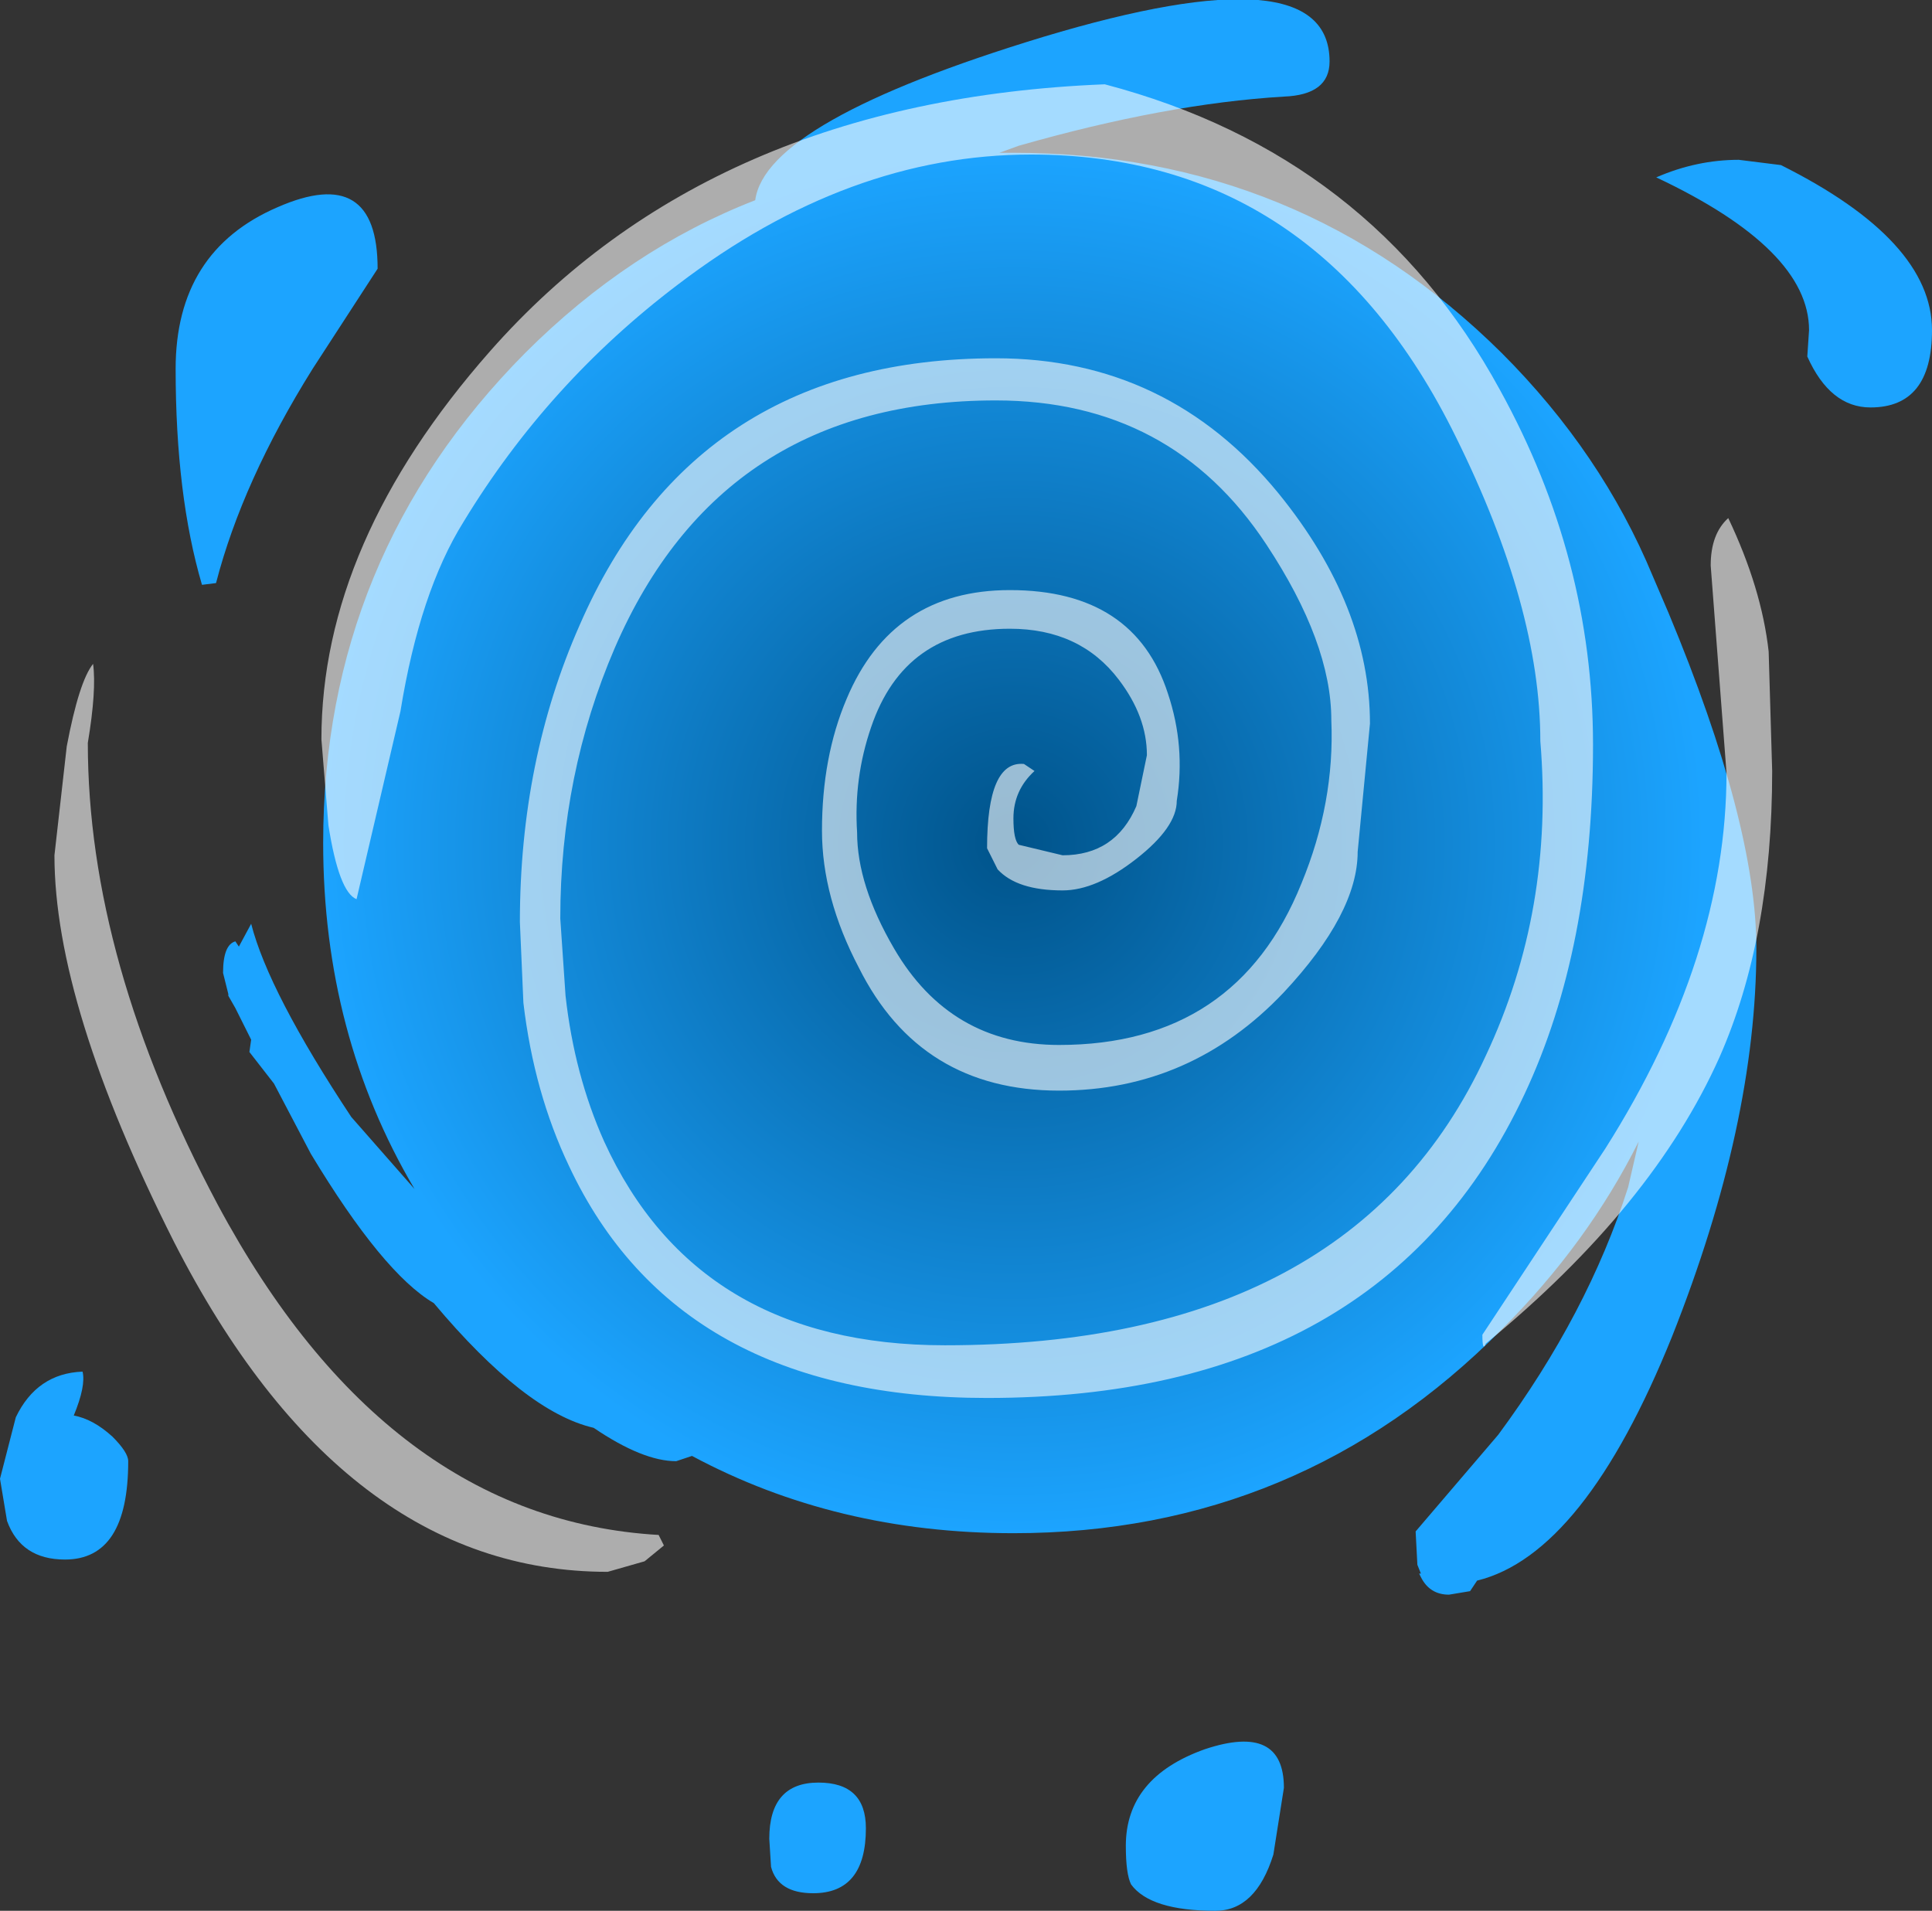 <?xml version="1.0" encoding="UTF-8" standalone="no"?>
<svg xmlns:xlink="http://www.w3.org/1999/xlink" height="54.4px" width="55.0px" xmlns="http://www.w3.org/2000/svg">
  <rect width="100%" height="100%" fill="#333333" stroke="none"/>
  <g transform="matrix(1.0, 0.0, 0.0, 1.0, 7.75, 4.55)">
    <path d="M20.7 -0.2 L21.1 -0.2 Q29.25 -0.2 35.0 5.5 37.85 8.35 39.3 11.85 L39.75 12.9 Q42.25 18.9 42.25 22.45 42.25 27.45 39.85 33.5 37.35 39.7 34.3 40.45 L34.1 40.75 33.5 40.85 Q32.95 40.85 32.7 40.35 L32.65 40.25 32.7 40.25 32.6 40.0 32.55 39.05 34.9 36.3 Q37.45 32.85 38.6 29.25 L38.9 27.95 Q37.45 30.85 35.0 33.3 29.25 39.1 21.1 39.1 16.05 39.1 11.95 36.9 L11.5 37.05 Q10.55 37.05 9.15 36.1 7.2 35.65 4.6 32.55 3.15 31.7 1.1 28.3 L0.05 26.3 -0.65 25.4 -0.6 25.05 -1.05 24.15 -1.25 23.8 -1.25 23.75 -1.4 23.15 Q-1.4 22.35 -1.05 22.25 L-0.95 22.4 -0.6 21.75 Q-0.1 23.7 2.25 27.25 L4.05 29.3 Q1.45 24.9 1.45 19.45 1.45 11.3 7.2 5.5 10.15 2.55 13.75 1.15 14.05 -1.1 21.95 -3.5 30.1 -5.95 30.1 -2.8 30.1 -1.85 28.8 -1.8 25.45 -1.6 21.25 -0.4 L20.7 -0.2 M41.75 0.0 L42.95 0.15 Q47.25 2.3 47.25 4.85 47.25 7.05 45.5 7.05 44.35 7.05 43.7 5.6 L43.75 4.85 Q43.75 2.55 39.4 0.5 40.55 0.0 41.75 0.0 M1.15 5.95 Q-0.85 9.15 -1.6 12.05 L-2.0 12.1 Q-2.75 9.55 -2.75 5.95 -2.75 2.6 0.15 1.35 3.0 0.1 3.0 3.1 L1.15 5.95 M15.4 49.35 Q14.4 49.35 14.2 48.6 L14.15 47.8 Q14.15 46.2 15.55 46.2 16.9 46.2 16.9 47.5 16.9 49.35 15.4 49.35 M28.5 48.25 Q28.0 49.85 26.85 49.85 25.0 49.85 24.45 49.1 24.3 48.8 24.3 48.0 24.3 46.05 26.55 45.25 28.8 44.5 28.8 46.35 L28.5 48.25 M-5.65 35.75 Q-5.1 35.85 -4.55 36.35 -4.1 36.8 -4.1 37.05 -4.1 39.85 -5.9 39.85 -7.15 39.85 -7.55 38.75 L-7.75 37.55 -7.3 35.8 Q-6.7 34.55 -5.4 34.5 -5.3 34.9 -5.65 35.75" fill="url(#gradient0)" fill-rule="evenodd" stroke="none"/>
    <path d="M41.45 10.2 Q42.4 12.2 42.6 14.0 L42.7 17.4 Q42.7 22.15 41.2 25.55 39.3 29.8 34.55 33.7 34.45 33.95 34.45 33.45 L37.95 28.15 Q41.4 22.7 41.4 17.45 L40.95 11.55 Q40.95 10.65 41.45 10.2 M28.65 9.5 Q31.25 12.7 31.25 16.05 L30.9 19.7 Q30.9 21.45 28.8 23.7 26.15 26.5 22.4 26.5 18.45 26.5 16.7 23.0 15.65 21.0 15.65 19.1 15.65 17.0 16.35 15.35 17.65 12.25 21.0 12.25 24.55 12.25 25.5 15.2 26.0 16.7 25.75 18.25 25.75 19.0 24.6 19.9 23.45 20.8 22.5 20.8 21.2 20.8 20.65 20.2 L20.35 19.6 Q20.35 17.1 21.4 17.2 L21.7 17.4 Q21.1 17.95 21.1 18.75 21.1 19.35 21.25 19.5 L22.5 19.8 Q24.0 19.8 24.6 18.4 L24.9 16.95 Q24.9 15.85 24.1 14.8 23.0 13.35 21.0 13.35 18.0 13.35 17.05 16.15 16.55 17.6 16.65 19.15 16.65 20.65 17.7 22.45 19.3 25.2 22.4 25.2 27.45 25.2 29.3 20.6 30.25 18.3 30.15 15.95 30.15 13.75 28.3 10.95 25.6 6.85 20.6 6.85 12.8 6.85 9.75 13.9 8.2 17.5 8.2 21.6 L8.35 23.8 Q8.6 26.05 9.45 27.95 12.1 33.75 19.15 33.75 30.75 33.75 34.55 25.5 36.5 21.35 36.1 16.55 36.1 12.75 33.7 7.9 29.75 -0.15 21.6 -0.15 16.4 -0.15 11.55 3.55 7.85 6.35 5.45 10.3 4.2 12.3 3.65 15.7 L2.4 21.05 Q1.9 20.85 1.6 18.95 L1.4 16.5 Q1.4 10.9 6.2 5.45 12.5 -1.7 23.7 -2.15 31.3 -0.15 34.95 6.55 37.6 11.35 37.6 16.65 37.6 22.45 35.65 26.6 31.6 35.25 20.35 35.25 11.55 35.25 8.45 28.65 7.45 26.55 7.15 24.0 L7.05 21.7 Q7.05 17.1 8.75 13.25 12.05 5.65 20.6 5.65 25.5 5.65 28.65 9.5 M11.15 39.45 L10.6 39.9 9.55 40.2 Q2.0 40.2 -2.8 30.8 -6.2 24.05 -6.2 19.8 L-5.85 16.7 Q-5.5 14.85 -5.1 14.35 -5.0 15.1 -5.25 16.6 -5.25 22.8 -1.55 29.75 3.25 38.7 11.0 39.15 L11.15 39.45" fill="#ffffff" fill-opacity="0.6" fill-rule="evenodd" stroke="none"/>
  </g>
  <defs>
    <radialGradient cx="0" cy="0" gradientTransform="matrix(0.024, 0.0, 0.0, 0.024, 21.1, 19.45)" gradientUnits="userSpaceOnUse" id="gradient0" r="819.2" spreadMethod="pad">
      <stop offset="0.0" stop-color="#00538a"/>
      <stop offset="1.0" stop-color="#1ca4ff"/>
    </radialGradient>
  </defs>
</svg>
